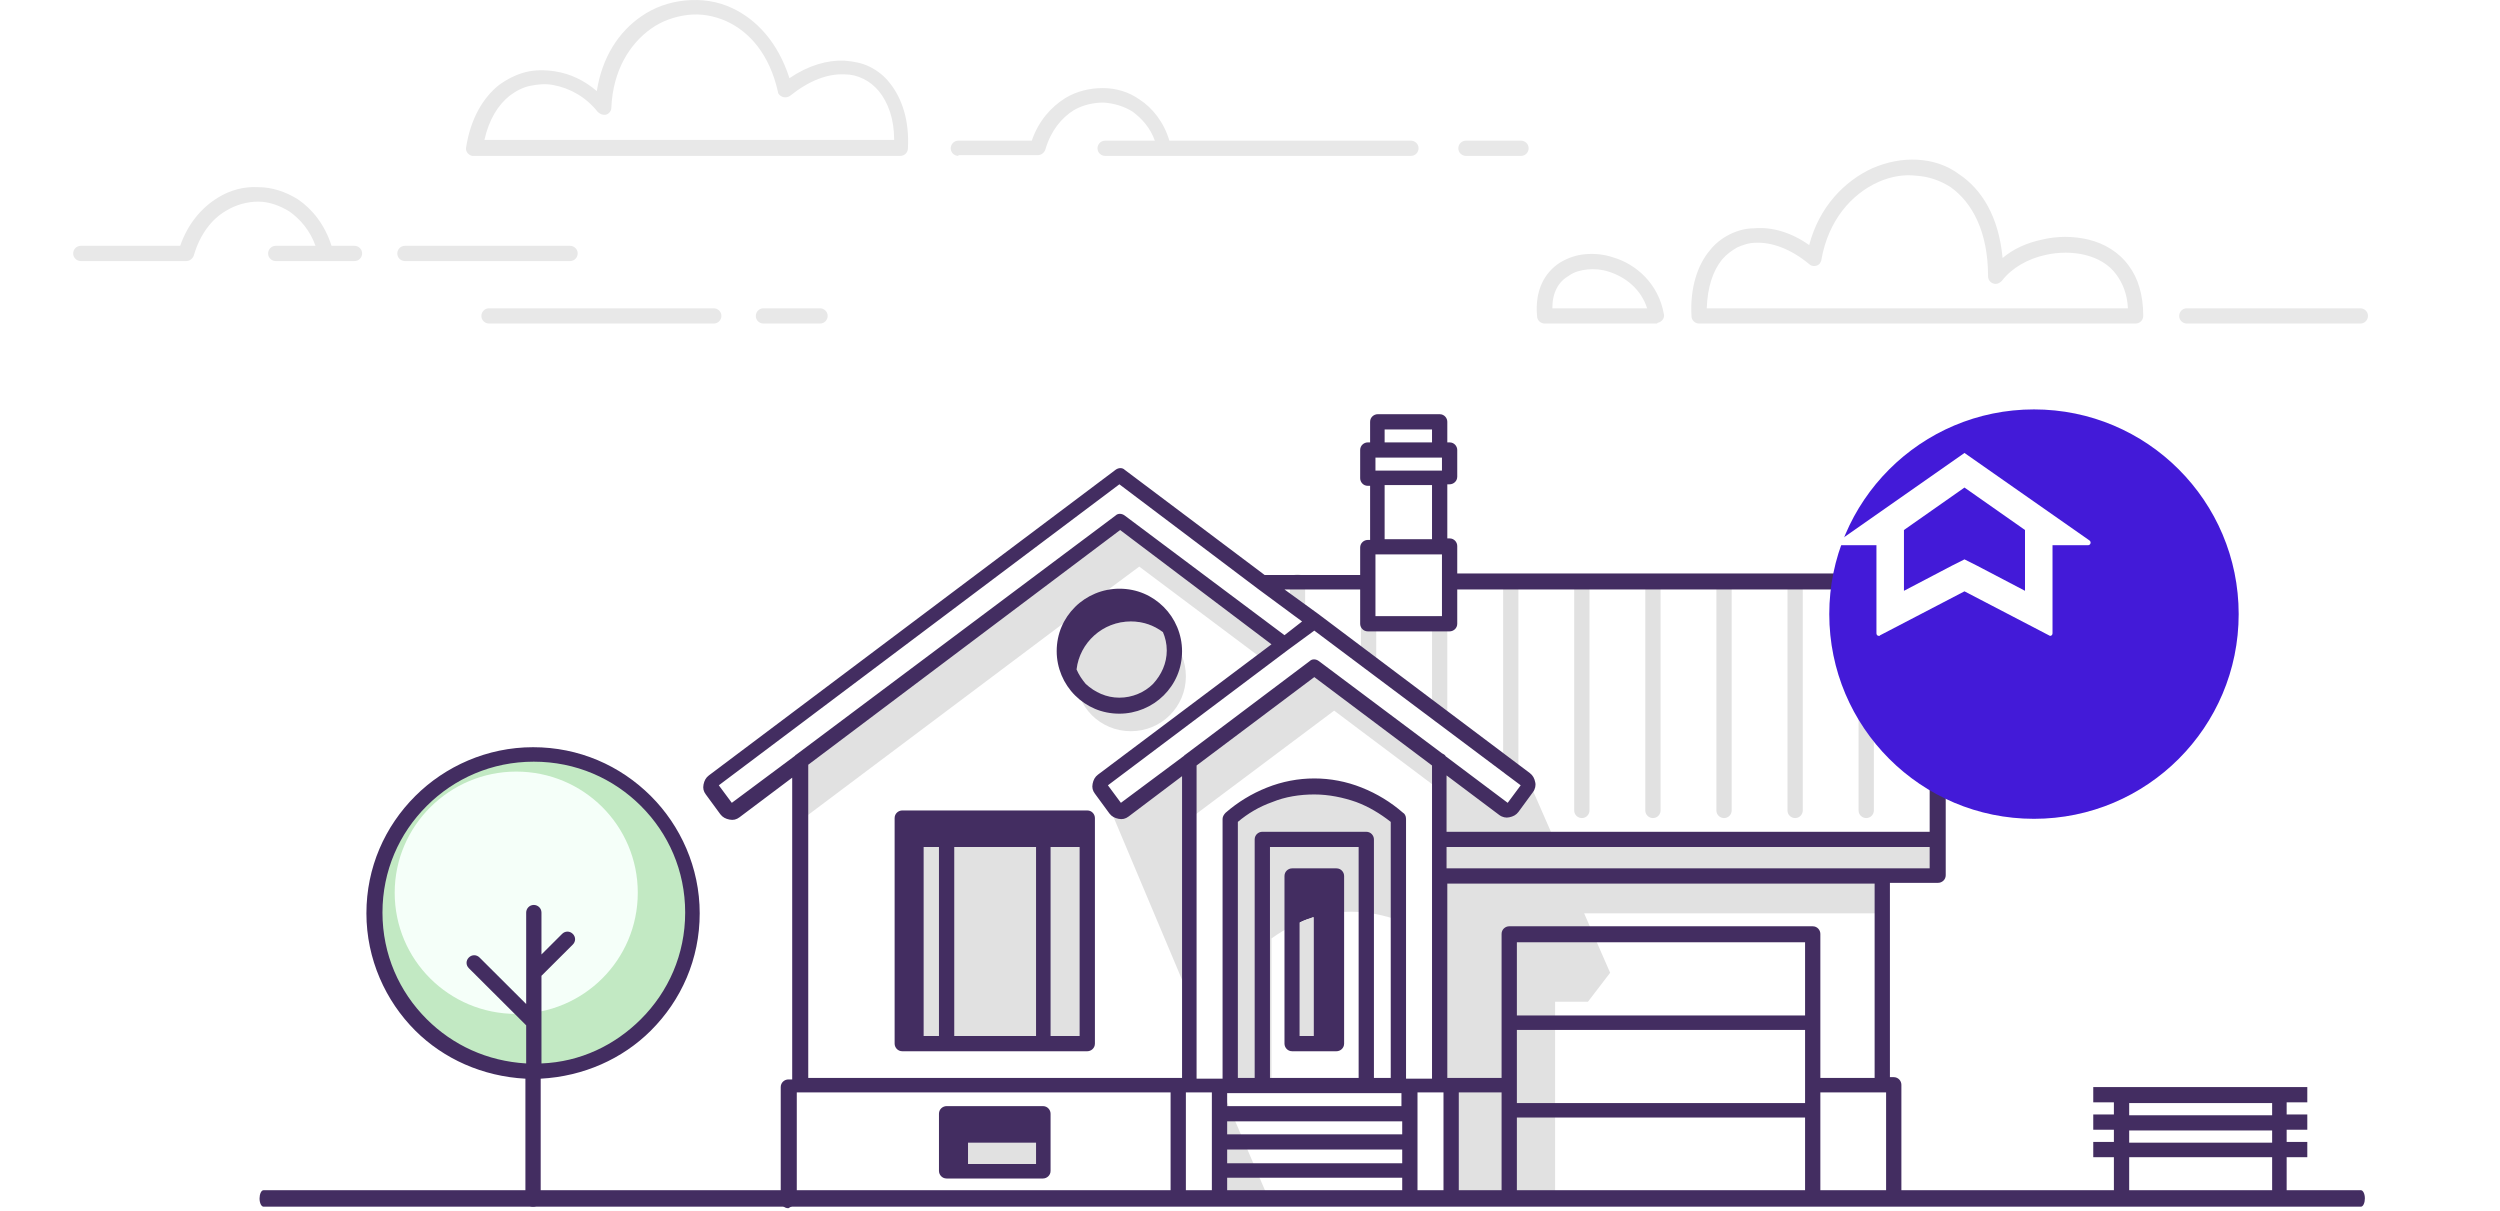 <svg width="287" height="139" viewBox="0 0 287 139" fill="none" xmlns="http://www.w3.org/2000/svg">
    <path fill-rule="evenodd" clip-rule="evenodd" d="M37.36 29.095H21.388C24.021 19.997 35.166 20.085 37.36 29.095Z" fill="white"/>
    <path fill-rule="evenodd" clip-rule="evenodd" d="M208.309 29.62C210.591 16.236 229.108 14.573 229.195 31.632C233.232 26.471 245.255 26.033 245.255 36.269H195.146C194.707 27.433 201.728 24.196 208.309 29.62Z" fill="white"/>
    <path fill-rule="evenodd" clip-rule="evenodd" d="M190.144 36.269H177.331C176.454 27.695 188.74 28.308 190.144 36.269Z" fill="white"/>
    <path fill-rule="evenodd" clip-rule="evenodd" d="M90.101 10.374C86.767 -3.71 69.83 -1.523 69.215 12.386C65.178 7.225 56.052 7.05 54.384 17.023H103.353C103.791 8.187 96.771 4.951 90.101 10.374Z" fill="white"/>
    <path d="M262.596 137.567C262.596 138.004 262.245 138.442 261.718 138.442C261.279 138.442 260.841 138.092 260.841 137.567V132.843H244.43V137.567C244.43 138.004 244.079 138.442 243.553 138.442C243.114 138.442 242.675 138.092 242.675 137.567V132.843H240.306V131.093H242.675V129.694H240.306V127.944H242.675V126.544H240.306V124.795H243.553H261.631H264.878V126.544H262.508V127.944H264.878V129.694H262.508V131.093H264.878V132.843H262.508V137.567H262.596ZM244.43 126.632V128.032H260.841V126.632H244.43ZM244.43 129.781V131.181H260.841V129.781H244.43Z" fill="#432D61"/>
    <path fill-rule="evenodd" clip-rule="evenodd" d="M61.282 86.653C71.374 86.653 79.448 94.789 79.448 104.762C79.448 114.822 71.287 122.87 61.282 122.87C51.191 122.87 43.117 114.735 43.117 104.762C43.029 94.789 51.191 86.653 61.282 86.653Z" fill="#C2E9C3"/>
    <path fill-rule="evenodd" clip-rule="evenodd" d="M59.264 88.578C66.987 88.578 73.217 94.789 73.217 102.487C73.217 110.186 66.987 116.397 59.264 116.397C51.541 116.397 45.311 110.186 45.311 102.487C45.311 94.789 51.629 88.578 59.264 88.578Z" fill="#F5FFF9"/>
    <path d="M64.529 107.211C64.88 106.861 65.407 106.861 65.758 107.211C66.109 107.561 66.109 108.086 65.758 108.436L62.16 112.023V122.083C66.636 121.908 70.585 119.983 73.568 117.009C76.728 113.86 78.658 109.573 78.658 104.762C78.658 99.951 76.728 95.664 73.568 92.515C70.409 89.365 66.109 87.441 61.282 87.441C56.456 87.441 52.156 89.365 48.997 92.515C45.837 95.664 43.907 99.951 43.907 104.762C43.907 109.573 45.837 113.86 48.997 117.009C51.98 119.983 55.929 121.821 60.405 122.083V117.709L53.823 111.148C53.472 110.798 53.472 110.273 53.823 109.923C54.174 109.573 54.701 109.573 55.052 109.923L60.405 115.26V104.762C60.405 104.325 60.756 103.887 61.282 103.887C61.721 103.887 62.16 104.237 62.16 104.762V109.573L64.529 107.211ZM62.072 123.833V137.654C62.072 138.092 61.721 138.529 61.195 138.529C60.756 138.529 60.317 138.179 60.317 137.654V123.833C55.403 123.57 50.927 121.558 47.68 118.321C44.258 114.91 42.064 110.098 42.064 104.849C42.064 99.601 44.17 94.877 47.68 91.377C51.103 87.966 55.929 85.779 61.195 85.779C66.46 85.779 71.199 87.878 74.709 91.377C78.132 94.789 80.326 99.601 80.326 104.849C80.326 110.098 78.219 114.822 74.709 118.321C71.462 121.558 66.987 123.57 62.072 123.833Z" fill="#432D61"/>
    <path fill-rule="evenodd" clip-rule="evenodd" d="M222.403 66.796V100.563H216.085V124.62H217.401V137.654H90.593V124.62H91.909V87.353L84.45 92.952C84.099 93.215 83.66 93.127 83.485 92.777L81.817 90.503C81.554 90.153 81.642 89.715 81.993 89.54L128.679 54.461L145.002 66.708H157.113V62.684H158.253V54.811H157.113V51.661H158.253V48.425H165.362V51.661H166.503V54.898H165.362V62.771H166.503V66.796H222.403Z" fill="white"/>
    <path d="M157.99 75.981C157.99 76.418 157.639 76.856 157.113 76.856C156.674 76.856 156.235 76.506 156.235 75.981V71.607C156.235 71.169 156.586 70.732 157.113 70.732C157.551 70.732 157.99 71.082 157.99 71.607V75.981Z" fill="#E1E1E1"/>
    <path d="M149.829 69.857C149.829 70.295 149.478 70.732 148.951 70.732C148.512 70.732 148.074 70.382 148.074 69.857V66.796C148.074 66.358 148.425 65.921 148.951 65.921C149.39 65.921 149.829 66.271 149.829 66.796V69.857Z" fill="#E1E1E1"/>
    <path d="M215.12 93.04C215.12 93.477 214.769 93.914 214.242 93.914C213.803 93.914 213.365 93.564 213.365 93.04V66.796C213.365 66.358 213.716 65.921 214.242 65.921C214.681 65.921 215.12 66.271 215.12 66.796V93.04Z" fill="#E1E1E1"/>
    <path d="M206.958 93.04C206.958 93.477 206.607 93.914 206.081 93.914C205.642 93.914 205.203 93.564 205.203 93.04V66.796C205.203 66.358 205.554 65.921 206.081 65.921C206.519 65.921 206.958 66.271 206.958 66.796V93.04Z" fill="#E1E1E1"/>
    <path d="M198.797 93.04C198.797 93.477 198.446 93.914 197.919 93.914C197.481 93.914 197.042 93.564 197.042 93.04V66.796C197.042 66.358 197.393 65.921 197.919 65.921C198.358 65.921 198.797 66.271 198.797 66.796V93.04Z" fill="#E1E1E1"/>
    <path d="M190.635 93.04C190.635 93.477 190.284 93.914 189.758 93.914C189.319 93.914 188.88 93.564 188.88 93.04V66.796C188.88 66.358 189.231 65.921 189.758 65.921C190.197 65.921 190.635 66.271 190.635 66.796V93.04Z" fill="#E1E1E1"/>
    <path d="M182.474 93.04C182.474 93.477 182.123 93.914 181.597 93.914C181.158 93.914 180.719 93.564 180.719 93.04V66.796C180.719 66.358 181.07 65.921 181.597 65.921C182.035 65.921 182.474 66.271 182.474 66.796V93.04Z" fill="#E1E1E1"/>
    <path d="M174.313 88.228C174.313 88.666 173.962 89.103 173.435 89.103C172.997 89.103 172.558 88.753 172.558 88.228V66.796C172.558 66.358 172.909 65.921 173.435 65.921C173.874 65.921 174.313 66.271 174.313 66.796V88.228Z" fill="#E1E1E1"/>
    <path d="M166.151 82.105C166.151 82.542 165.8 82.979 165.274 82.979C164.835 82.979 164.396 82.629 164.396 82.105V71.607C164.396 71.169 164.747 70.732 165.274 70.732C165.713 70.732 166.151 71.082 166.151 71.607V82.105Z" fill="#E1E1E1"/>
    <path fill-rule="evenodd" clip-rule="evenodd" d="M129.82 71.344C133.33 71.344 136.139 74.144 136.139 77.643C136.139 81.142 133.33 83.942 129.82 83.942C126.31 83.942 123.502 81.142 123.502 77.643C123.502 74.144 126.31 71.344 129.82 71.344ZM216.085 100.563V104.849H181.86L184.844 111.673L182.299 114.997H178.525V137.479H166.59V124.445H165.274V90.678L153.163 81.58L136.577 94.002V114.56L126.222 89.978L128.592 93.127L136.577 87.091L150.97 76.331L165.362 87.091L172.821 92.69L175.366 89.365L178.35 96.189H222.403V100.388H216.085V100.563ZM119.728 134.418H111.04V131.093H119.728V134.418ZM145.616 137.567H140V124.532L145.616 137.567ZM141.316 124.62H145.967V107.736C147.547 106.599 149.127 105.812 150.794 105.287V119.808H153.427V104.762C155.708 104.499 157.99 104.762 160.535 105.637V93.477C153.251 89.19 146.933 89.453 141.316 93.477V124.62ZM124.818 119.808H106.038V97.239H124.818V119.808ZM91.909 87.353L128.592 59.797L147.635 74.144L145.265 75.893L130.786 65.046L126.661 68.108C124.994 68.545 123.59 69.682 122.712 71.082L91.822 94.264V87.353H91.909Z" fill="#E1E1E1"/>
    <path d="M118.938 131.181V133.63H111.128V131.181H118.938ZM145.792 123.745V97.239H155.972V123.745H145.792ZM153.427 120.683C153.866 120.683 154.304 120.333 154.304 119.808V100.563C154.304 100.125 153.953 99.688 153.427 99.688H148.337C147.898 99.688 147.459 100.038 147.459 100.563V119.808C147.459 120.246 147.81 120.683 148.337 120.683H153.427ZM150.794 118.934H149.214V105.899C149.741 105.637 150.268 105.462 150.794 105.287V118.934ZM157.727 123.745V96.364C157.727 95.926 157.376 95.489 156.849 95.489H144.914C144.476 95.489 144.037 95.839 144.037 96.364V123.745H142.106V94.352C143.247 93.389 144.563 92.602 146.055 92.077C147.547 91.465 149.214 91.203 150.882 91.203C152.549 91.203 154.217 91.552 155.708 92.077C157.113 92.602 158.429 93.389 159.657 94.352V123.745H157.727ZM108.671 126.982C108.232 126.982 107.793 127.332 107.793 127.857V134.418C107.793 134.855 108.144 135.292 108.671 135.292H119.728C120.167 135.292 120.606 134.943 120.606 134.418V127.857C120.606 127.419 120.255 126.982 119.728 126.982H108.671ZM160.974 126.982H140.878V125.495H141.316H144.914H156.849H160.447H160.886V126.982H160.974ZM160.974 130.219H140.878V128.731H160.974V130.219ZM160.974 133.543H140.878V131.968H160.974V133.543ZM107.793 118.934H106.038V97.239H107.793V118.934ZM120.606 97.239H123.941V118.934H120.606V97.239ZM118.938 118.934H109.548V97.239H118.938V118.934ZM103.581 93.04C103.142 93.04 102.703 93.389 102.703 93.914V119.808C102.703 120.246 103.055 120.683 103.581 120.683H108.671H119.728H124.818C125.257 120.683 125.696 120.333 125.696 119.808V93.914C125.696 93.477 125.345 93.04 124.818 93.04H119.728H108.671H103.581ZM128.504 67.583C126.573 67.583 124.73 68.37 123.414 69.682C122.098 70.995 121.308 72.744 121.308 74.756C121.308 76.681 122.098 78.518 123.414 79.83C124.73 81.142 126.486 81.93 128.504 81.93C130.435 81.93 132.277 81.142 133.594 79.83C134.91 78.518 135.7 76.768 135.7 74.756C135.7 72.832 134.91 70.995 133.594 69.682C132.277 68.37 130.522 67.583 128.504 67.583ZM135.7 89.103V123.745H135.261H92.787V87.791L128.592 60.847L145.967 73.969L126.047 88.928C125.696 89.19 125.52 89.54 125.432 89.978C125.345 90.415 125.432 90.765 125.696 91.115L127.363 93.389C127.626 93.739 127.977 93.914 128.416 94.002C128.855 94.089 129.206 94.002 129.557 93.739L135.7 89.103ZM165.537 86.478L151.408 75.893C151.057 75.631 150.619 75.631 150.355 75.893L136.051 86.653C136.051 86.653 135.963 86.653 135.963 86.741L128.679 92.165L127.188 90.153L147.898 74.581L150.882 72.394L174.576 90.153L173.084 92.165L165.976 86.829C165.888 86.653 165.713 86.566 165.537 86.478ZM161.062 93.302C159.657 92.077 158.078 91.115 156.323 90.415C154.568 89.715 152.725 89.365 150.882 89.365C149.039 89.365 147.196 89.715 145.441 90.415C143.686 91.115 142.106 92.077 140.702 93.302C140.527 93.477 140.351 93.739 140.351 94.002V123.833H139.912H137.367V87.878L150.882 77.731L164.396 87.878V96.451V100.65V123.833H161.851H161.413V94.002C161.413 93.652 161.237 93.389 161.062 93.302ZM207.222 116.572H174.137V108.174H207.222V116.572ZM207.222 126.632H174.137V124.62V118.234H207.222V124.62V126.632ZM221.526 97.239V99.688H215.997H166.064V97.239H221.526ZM215.207 101.438V123.745H208.977V117.359V107.211C208.977 106.774 208.626 106.337 208.099 106.337H173.26C172.821 106.337 172.382 106.686 172.382 107.211V117.359V123.745H166.59H166.151V101.438H215.207ZM157.902 54.023V52.536H158.166H165.274H165.537V54.023H165.274H158.166H157.902ZM164.396 50.787H158.955V49.3H164.396V50.787ZM165.537 63.646V66.796V70.732H157.902V66.796V63.646H158.166H165.274H165.537ZM164.396 61.897H158.955V55.685H164.396V61.897ZM144.388 67.583L149.478 71.344L147.459 72.919L129.118 59.185C128.767 58.922 128.328 58.922 128.065 59.185L91.383 86.653C91.383 86.653 91.295 86.653 91.295 86.741L84.011 92.165L82.519 90.153L128.504 55.598L144.388 67.583C144.388 67.495 144.388 67.495 144.388 67.583ZM147.459 67.67H156.147V71.607C156.147 72.044 156.498 72.482 157.025 72.482H166.415C166.854 72.482 167.292 72.132 167.292 71.607V67.67H221.526V95.489H166.064V89.016L172.119 93.564C172.47 93.827 172.909 93.914 173.26 93.827C173.699 93.739 174.05 93.564 174.313 93.215L175.98 90.94C176.243 90.59 176.331 90.153 176.243 89.803C176.156 89.365 175.98 89.016 175.629 88.753L151.321 70.47L147.459 67.67ZM123.59 76.856C123.941 73.794 126.573 71.344 129.82 71.344C131.224 71.344 132.453 71.782 133.506 72.569C133.769 73.181 133.945 73.881 133.945 74.669C133.945 76.156 133.331 77.468 132.365 78.518C131.4 79.48 129.996 80.093 128.504 80.093C127.012 80.093 125.696 79.48 124.643 78.518C124.204 77.993 123.853 77.468 123.59 76.856ZM91.471 137.567V125.407H91.909H134.384V137.567C134.384 138.004 134.735 138.442 135.261 138.442C135.7 138.442 136.139 138.092 136.139 137.567V125.407H136.578H139.122V127.769V131.006V134.33V137.479C139.122 137.917 139.473 138.354 140 138.354C140.439 138.354 140.878 138.004 140.878 137.479V135.205H160.974V137.479C160.974 137.917 161.325 138.354 161.851 138.354C162.29 138.354 162.729 138.004 162.729 137.479V134.33V131.006V127.769V125.407H165.274H165.713V137.567C165.713 138.004 166.064 138.442 166.59 138.442C167.029 138.442 167.468 138.092 167.468 137.567V125.407H172.382V127.419V137.567C172.382 138.004 172.733 138.442 173.26 138.442C173.699 138.442 174.137 138.092 174.137 137.567V128.294H207.222V137.567C207.222 138.004 207.573 138.442 208.099 138.442C208.538 138.442 208.977 138.092 208.977 137.567V127.419V125.407H216.085H216.524V137.567C216.524 138.004 216.875 138.442 217.401 138.442C217.84 138.442 218.279 138.092 218.279 137.567V124.532C218.279 124.095 217.928 123.658 217.401 123.658H216.962V101.35H222.491C222.93 101.35 223.369 101 223.369 100.475V96.276V66.708C223.369 66.271 223.018 65.833 222.491 65.833H167.292V62.684C167.292 62.246 166.941 61.809 166.415 61.809H166.151V55.598H166.415C166.854 55.598 167.292 55.248 167.292 54.723V51.661C167.292 51.224 166.941 50.787 166.415 50.787H166.151V48.425C166.151 47.987 165.8 47.55 165.274 47.55H158.166C157.727 47.55 157.288 47.9 157.288 48.425V50.787H157.025C156.586 50.787 156.147 51.137 156.147 51.661V54.898C156.147 55.336 156.498 55.773 157.025 55.773H157.288V61.984H157.025C156.586 61.984 156.147 62.334 156.147 62.859V66.008H145.178L129.118 53.936C128.855 53.673 128.416 53.673 128.065 53.936L81.379 89.016C81.028 89.278 80.852 89.628 80.764 90.065C80.677 90.503 80.764 90.853 81.028 91.203L82.695 93.477C82.958 93.827 83.309 94.002 83.748 94.089C84.187 94.177 84.538 94.089 84.889 93.827L90.944 89.278V123.92H90.505C90.067 123.92 89.628 124.27 89.628 124.795V137.829C89.628 138.267 89.979 138.704 90.505 138.704C91.032 138.442 91.471 138.092 91.471 137.567ZM151.584 70.82C151.496 70.732 151.496 70.732 151.408 70.645L151.584 70.82ZM129.294 54.023C129.206 53.936 129.206 53.936 129.118 53.848L129.294 54.023Z" fill="#432D61"/>
    <path d="M149.214 105.899C149.741 105.637 150.268 105.462 150.794 105.287V118.934H149.214V105.899Z" fill="#E1E1E1"/>
    <path d="M56.14 37.143C55.701 37.143 55.262 36.794 55.262 36.269C55.262 35.831 55.613 35.394 56.14 35.394H81.94C82.379 35.394 82.817 35.744 82.817 36.269C82.817 36.706 82.466 37.143 81.94 37.143H56.14ZM251.047 37.143C250.608 37.143 250.169 36.794 250.169 36.269C250.169 35.831 250.52 35.394 251.047 35.394H270.967C271.406 35.394 271.845 35.744 271.845 36.269C271.845 36.706 271.494 37.143 270.967 37.143H251.047ZM207.695 28.133C208.836 23.759 211.732 20.785 214.979 19.297C216.646 18.598 218.314 18.248 220.069 18.335C221.824 18.423 223.491 18.948 224.895 19.997C227.528 21.747 229.459 24.896 229.897 29.62C231.126 28.57 232.706 27.87 234.373 27.521C236.128 27.083 238.059 27.083 239.814 27.521C241.569 27.958 243.236 28.92 244.377 30.495C245.43 31.895 246.045 33.819 246.045 36.269C246.045 36.706 245.694 37.143 245.167 37.143H195.058C194.619 37.143 194.181 36.794 194.181 36.269C194.005 33.032 194.883 30.407 196.287 28.745C196.901 27.958 197.691 27.346 198.568 26.908C199.446 26.471 200.411 26.208 201.377 26.208C203.395 26.033 205.589 26.646 207.695 28.133ZM215.681 20.872C212.522 22.272 209.889 25.334 209.099 29.795C209.099 29.97 209.011 30.058 208.924 30.233C208.66 30.582 208.046 30.67 207.695 30.32C205.589 28.57 203.395 27.783 201.552 27.87C200.762 27.87 200.06 28.133 199.446 28.395C198.832 28.745 198.217 29.183 197.691 29.795C196.638 31.107 196.023 32.944 195.936 35.394H244.289C244.202 33.732 243.675 32.507 242.973 31.545C242.096 30.32 240.779 29.62 239.375 29.27C237.971 28.92 236.304 28.92 234.812 29.27C232.793 29.708 230.95 30.757 229.81 32.245C229.634 32.419 229.371 32.594 229.108 32.594C228.669 32.594 228.23 32.245 228.23 31.72C228.23 26.558 226.387 23.234 223.93 21.484C222.701 20.697 221.385 20.26 219.981 20.172C218.577 19.997 217.085 20.26 215.681 20.872ZM190.144 37.143H177.331C176.893 37.143 176.454 36.794 176.454 36.269C176.19 33.294 177.331 31.282 179.086 30.145C179.964 29.62 180.929 29.27 181.982 29.183C183.035 29.095 184.089 29.183 185.142 29.533C187.862 30.32 190.407 32.594 191.021 36.094C191.109 36.531 190.758 36.968 190.319 37.056C190.231 37.143 190.231 37.143 190.144 37.143ZM178.209 35.394H189.091C188.389 33.207 186.633 31.807 184.703 31.195C183.913 30.932 183.035 30.845 182.246 30.932C181.456 31.02 180.754 31.195 180.139 31.632C178.911 32.332 178.209 33.557 178.209 35.394ZM110.022 17.898C109.583 17.898 109.144 17.548 109.144 17.023C109.144 16.586 109.496 16.148 110.022 16.148H118.447C119.236 13.874 120.641 12.299 122.308 11.249C123.624 10.462 125.116 10.112 126.608 10.112C128.1 10.112 129.592 10.549 130.82 11.424C132.312 12.386 133.629 14.049 134.243 16.148H161.974C162.413 16.148 162.851 16.498 162.851 17.023C162.851 17.46 162.5 17.898 161.974 17.898H126.871C126.433 17.898 125.994 17.548 125.994 17.023C125.994 16.586 126.345 16.148 126.871 16.148H132.575C132.049 14.661 131.084 13.611 130.031 12.824C129.065 12.212 127.924 11.862 126.696 11.774C125.555 11.774 124.326 12.037 123.273 12.649C121.869 13.524 120.641 15.011 120.026 17.11C119.939 17.46 119.588 17.81 119.149 17.81H110.022V17.898ZM168.292 17.898C167.854 17.898 167.415 17.548 167.415 17.023C167.415 16.586 167.766 16.148 168.292 16.148H174.611C175.05 16.148 175.488 16.498 175.488 17.023C175.488 17.46 175.137 17.898 174.611 17.898H168.292ZM89.311 10.549C88.346 6.263 86.064 3.639 83.344 2.414C81.94 1.801 80.448 1.539 78.956 1.714C77.464 1.889 75.972 2.414 74.744 3.289C72.287 5.038 70.356 8.1 70.181 12.386C70.181 12.824 69.742 13.261 69.303 13.174C69.04 13.174 68.776 12.999 68.601 12.824C67.285 11.162 65.442 10.112 63.511 9.762C62.633 9.587 61.756 9.675 60.878 9.85C60.001 10.024 59.211 10.462 58.509 10.987C57.193 12.037 56.14 13.699 55.613 16.061H102.65C102.65 13.611 101.948 11.774 100.895 10.462C100.369 9.85 99.842 9.412 99.14 9.062C98.438 8.712 97.736 8.537 96.946 8.537C95.016 8.45 92.909 9.237 90.716 10.987C90.365 11.249 89.838 11.249 89.487 10.899C89.399 10.812 89.311 10.724 89.311 10.549ZM84.046 0.927C86.854 2.239 89.311 4.863 90.628 8.975C92.822 7.488 95.016 6.875 96.946 6.963C97.999 7.05 98.965 7.225 99.842 7.663C100.72 8.1 101.51 8.712 102.124 9.5C103.528 11.249 104.406 13.786 104.23 17.023C104.23 17.46 103.879 17.898 103.353 17.898H54.384C54.297 17.898 54.297 17.898 54.209 17.898C53.77 17.81 53.419 17.373 53.507 16.936C54.033 13.524 55.525 11.162 57.28 9.762C58.246 9.062 59.299 8.537 60.352 8.275C61.405 8.012 62.546 8.012 63.687 8.187C65.442 8.45 67.109 9.237 68.513 10.462C69.127 6.525 71.058 3.639 73.603 1.889C75.095 0.839 76.85 0.227 78.693 0.052C80.536 -0.123 82.379 0.139 84.046 0.927ZM9.278 29.97C8.839 29.97 8.4 29.62 8.4 29.095C8.4 28.658 8.751 28.22 9.278 28.22H20.686C21.564 25.683 23.143 23.846 24.986 22.709C26.39 21.834 27.97 21.397 29.637 21.484C31.217 21.484 32.796 22.009 34.2 22.884C35.868 24.021 37.272 25.771 38.062 28.22H40.694C41.133 28.22 41.572 28.57 41.572 29.095C41.572 29.533 41.221 29.97 40.694 29.97H31.655C31.217 29.97 30.778 29.62 30.778 29.095C30.778 28.658 31.129 28.22 31.655 28.22H36.219C35.605 26.471 34.464 25.159 33.235 24.284C32.094 23.584 30.866 23.147 29.637 23.147C28.409 23.147 27.092 23.497 25.951 24.196C24.284 25.159 22.968 26.908 22.266 29.27C22.178 29.62 21.827 29.97 21.388 29.97H9.278ZM46.486 29.97C46.048 29.97 45.609 29.62 45.609 29.095C45.609 28.658 45.96 28.22 46.486 28.22H65.442C65.88 28.22 66.319 28.57 66.319 29.095C66.319 29.533 65.968 29.97 65.442 29.97H46.486ZM87.644 37.143C87.205 37.143 86.767 36.794 86.767 36.269C86.767 35.831 87.118 35.394 87.644 35.394H94.138C94.577 35.394 95.016 35.744 95.016 36.269C95.016 36.706 94.665 37.143 94.138 37.143H87.644Z" fill="#E8E8E8"/>
    <path d="M30.252 138.527C30.024 138.527 29.797 138.149 29.797 137.582C29.797 137.109 29.979 136.636 30.252 136.636H271.032C271.259 136.636 271.487 137.014 271.487 137.582C271.487 138.054 271.305 138.527 271.032 138.527H30.252Z" fill="#432D61"/>
    <g filter="url(#filter0_d)">
        <circle cx="225.5" cy="62.5" r="23.5" fill="#431AD8"/>
    </g>
    <path d="M225.522 55.971L232.47 60.845V62.59V67.825L226.958 64.937L225.522 64.215L224.086 64.937L218.574 67.825V62.59V60.845L225.522 55.971ZM225.522 52L211.166 62.049C210.879 62.229 210.994 62.59 211.281 62.59H215.416V72.699C215.416 72.88 215.53 73 215.703 73C215.76 73 215.818 73 215.818 72.94L225.522 67.885L235.227 72.94C235.284 72.94 235.284 73 235.341 73C235.514 73 235.629 72.88 235.629 72.699V62.59H239.706C239.993 62.59 240.108 62.229 239.878 62.049L225.522 52Z" fill="white"/>
    <defs>
        <filter id="filter0_d" x="180" y="17" width="107" height="107" filterUnits="userSpaceOnUse" color-interpolation-filters="sRGB">
            <feFlood flood-opacity="0" result="BackgroundImageFix"/>
            <feColorMatrix in="SourceAlpha" type="matrix" values="0 0 0 0 0 0 0 0 0 0 0 0 0 0 0 0 0 0 127 0"/>
            <feOffset dx="8" dy="8"/>
            <feGaussianBlur stdDeviation="15"/>
            <feColorMatrix type="matrix" values="0 0 0 0 0 0 0 0 0 0 0 0 0 0 0 0 0 0 0.15 0"/>
            <feBlend mode="normal" in2="BackgroundImageFix" result="effect1_dropShadow"/>
            <feBlend mode="normal" in="SourceGraphic" in2="effect1_dropShadow" result="shape"/>
        </filter>
    </defs>
</svg>
